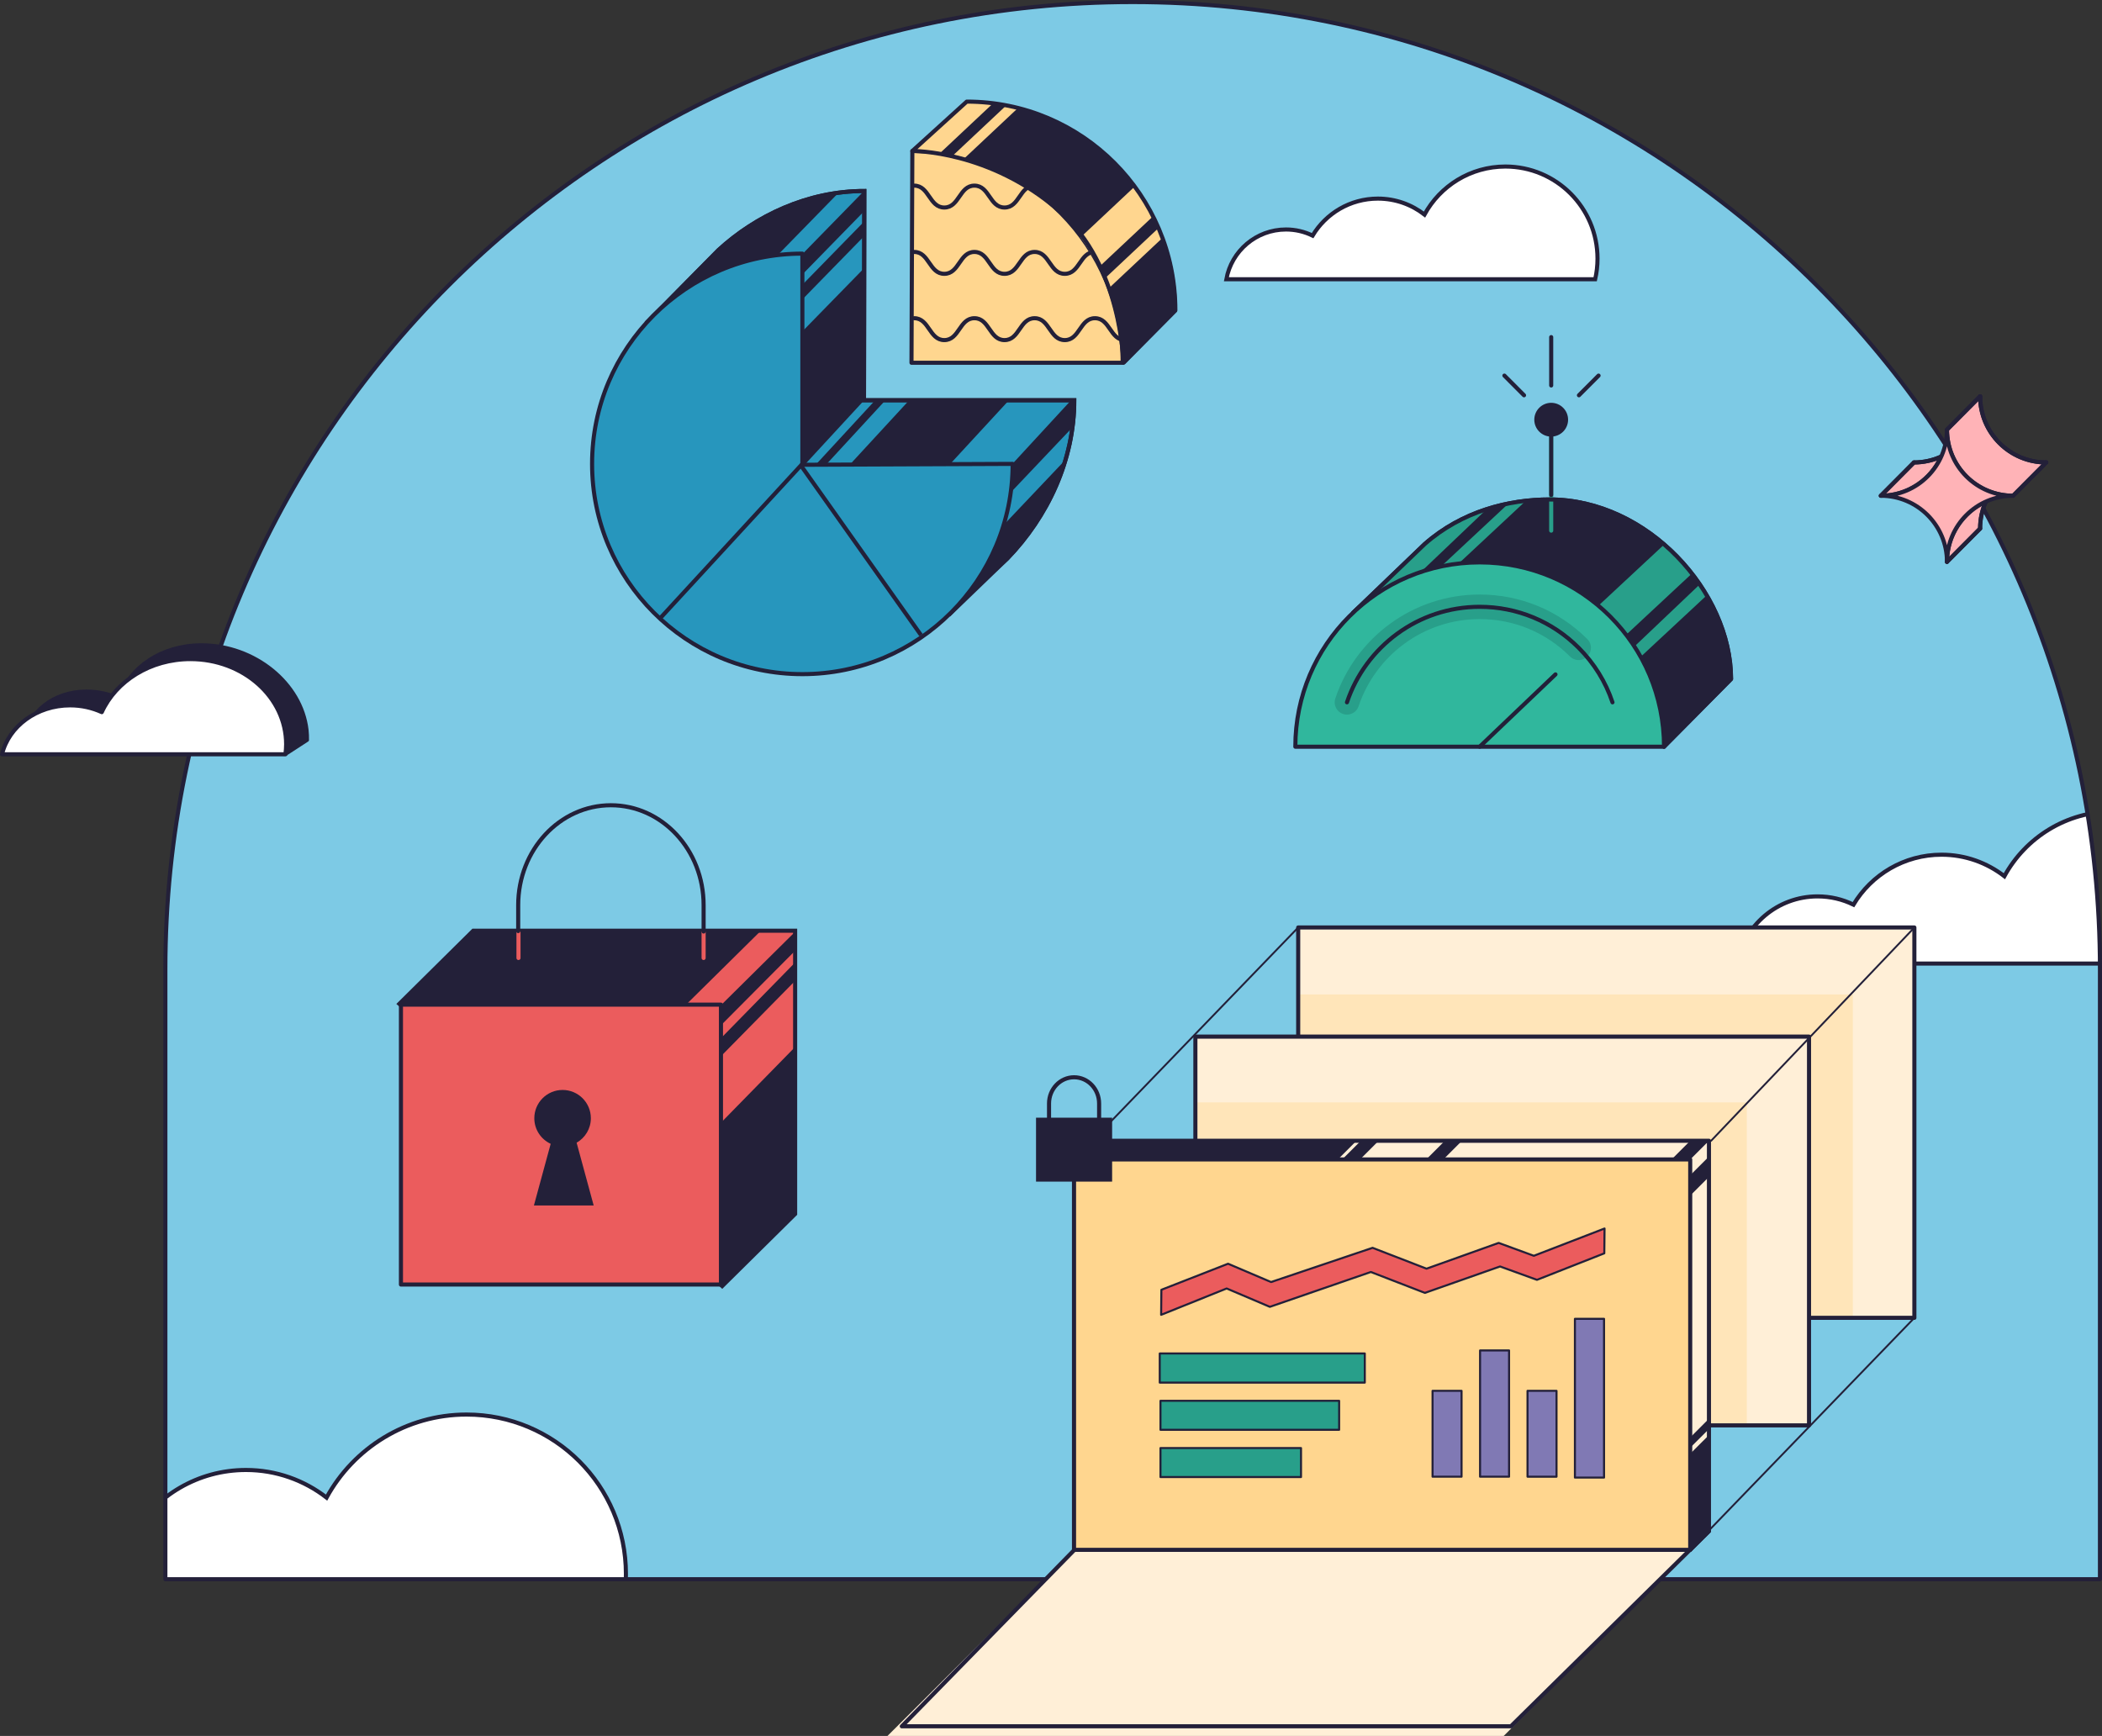 <?xml version="1.0" encoding="UTF-8"?> <svg xmlns="http://www.w3.org/2000/svg" xmlns:xlink="http://www.w3.org/1999/xlink" version="1.1" id="Layer_1" x="0px" y="0px" viewBox="0 0 513.78 424.37" style="enable-background:new 0 0 513.78 424.37;" xml:space="preserve"><rect x="0" y="0" width="513.78" height="424.37" fill="#333333" stroke="none"/> <style type="text/css"> .st0{fill:#7DCAE5;} .st1{fill:none;stroke:#232039;stroke-linecap:round;stroke-linejoin:round;stroke-miterlimit:10;} .st2{fill:none;stroke:#8079B4;stroke-miterlimit:10;} .st3{clip-path:url(#SVGID_2_);} .st4{fill:#FFFFFF;stroke:#232039;stroke-miterlimit:10;} .st5{fill:#71C827;} .st6{fill:#FFEFD7;} .st7{fill:#FFE5B9;} .st8{fill:#232039;} .st9{fill:#FFD68F;stroke:#232039;stroke-linecap:round;stroke-linejoin:round;stroke-miterlimit:10;} .st10{fill:none;stroke:#232039;stroke-width:0.45;stroke-linecap:round;stroke-linejoin:round;stroke-miterlimit:10;} .st11{fill:#8079B4;stroke:#232039;stroke-width:0.5;stroke-linecap:round;stroke-linejoin:round;stroke-miterlimit:10;} .st12{fill:#EB5C5D;stroke:#232039;stroke-width:0.5;stroke-linecap:round;stroke-linejoin:round;stroke-miterlimit:10;} .st13{fill:#289F8A;stroke:#232039;stroke-width:0.5;stroke-linecap:round;stroke-linejoin:round;stroke-miterlimit:10;} .st14{fill:#FFD68F;} .st15{fill:#FFB3B7;stroke:#232039;stroke-linecap:round;stroke-linejoin:round;stroke-miterlimit:10;} .st16{fill:#FFD1D1;stroke:#232039;stroke-linecap:round;stroke-linejoin:round;stroke-miterlimit:10;} .st17{fill:none;stroke:#232039;stroke-width:0.813;stroke-linecap:round;stroke-linejoin:round;stroke-miterlimit:10;} .st18{fill:#FFFFFF;} .st19{fill:none;stroke:#232039;stroke-linejoin:round;stroke-miterlimit:10;} .st20{clip-path:url(#SVGID_4_);} .st21{fill:#2796BD;} .st22{fill:none;stroke:#232039;stroke-miterlimit:10;} .st23{clip-path:url(#SVGID_6_);} .st24{clip-path:url(#SVGID_8_);} .st25{fill:#EB5C5D;} .st26{fill:none;stroke:#289F8A;stroke-width:0.45;stroke-linecap:round;stroke-linejoin:round;stroke-miterlimit:10;} .st27{fill:none;stroke:#EB5C5D;stroke-linecap:round;stroke-miterlimit:10;} .st28{fill:none;stroke:#232039;stroke-linecap:round;stroke-miterlimit:10;} .st29{fill:#232039;stroke:#232039;stroke-linecap:round;stroke-linejoin:round;stroke-miterlimit:10;} .st30{fill:#232039;stroke:#289F8A;stroke-linecap:round;stroke-linejoin:round;stroke-miterlimit:10;} .st31{clip-path:url(#SVGID_10_);} .st32{fill:#289F8A;} .st33{fill:#30B79D;} .st34{fill:none;stroke:#289F8A;stroke-width:6;stroke-linecap:round;stroke-linejoin:round;stroke-miterlimit:10;} </style> <g> <path class="st0" d="M276.85,0.5C146.28,0.5,40.42,106.35,40.42,236.93v149.12h472.86V236.93C513.28,106.35,407.43,0.5,276.85,0.5z "></path> <path class="st1" d="M326.66,73.29"></path> <path class="st2" d="M308.46,61.76"></path> <g> <defs> <path id="SVGID_1_" d="M276.85,0.5C146.28,0.5,40.42,106.35,40.42,236.93v149.12h472.86V236.93 C513.28,106.35,407.43,0.5,276.85,0.5z"></path> </defs> <clipPath id="SVGID_2_"> <use xlink:href="#SVGID_1_" style="overflow:visible;"></use> </clipPath> <g class="st3"> <path class="st4" d="M389.9,68.27c0.37-1.62,0.57-3.31,0.57-5.04c0-12.44-10.08-22.52-22.52-22.52 c-8.53,0-15.95,4.74-19.77,11.74c-3.15-2.44-7.1-3.9-11.39-3.9c-6.78,0-12.71,3.63-15.96,9.05c-1.96-0.96-4.17-1.5-6.5-1.5 c-7.28,0-13.33,5.25-14.58,12.17H389.9z"></path> <path class="st4" d="M546.19,235.54c0.5-2.19,0.77-4.46,0.77-6.8c0-16.77-13.6-30.37-30.37-30.37c-11.51,0-21.52,6.4-26.67,15.83 c-4.25-3.29-9.57-5.26-15.36-5.26c-9.15,0-17.15,4.9-21.53,12.21c-2.65-1.3-5.63-2.02-8.77-2.02c-9.82,0-17.98,7.08-19.67,16.42 H546.19z"></path> <path class="st4" d="M152,393.48c0.64-2.8,0.99-5.72,0.99-8.72c0-21.52-17.44-38.96-38.96-38.96c-14.76,0-27.6,8.21-34.21,20.3 c-5.44-4.22-12.28-6.75-19.7-6.75c-11.73,0-21.99,6.28-27.61,15.66c-3.4-1.66-7.21-2.6-11.25-2.6c-12.6,0-23.06,9.08-25.23,21.06 H152z"></path> </g> </g> <path class="st1" d="M276.85,0.5C146.28,0.5,40.42,106.35,40.42,236.93v149.12h472.86V236.93C513.28,106.35,407.43,0.5,276.85,0.5z "></path> <g> <g> <path class="st5" d="M213.79,312.43"></path> <rect x="317.31" y="226.73" class="st6" width="150.61" height="95.43"></rect> <rect x="317.31" y="243.1" class="st7" width="135.57" height="79.05"></rect> <rect x="317.31" y="226.73" class="st1" width="150.61" height="95.43"></rect> <rect x="292.18" y="253.41" class="st6" width="149.99" height="95.03"></rect> <rect x="292.18" y="269.49" class="st7" width="134.79" height="78.96"></rect> <rect x="292.18" y="253.41" class="st1" width="149.99" height="95.03"></rect> <path class="st1" d="M262.52,283.44"></path> <polyline class="st6" points="267.1,374.29 216.92,424.37 367.54,424.37 417.71,374.3 "></polyline> <polyline class="st1" points="267.1,374.29 220.42,422.01 369.3,422.01 417.71,374.3 "></polyline> <line class="st1" x1="267.09" y1="278.87" x2="262.52" y2="283.44"></line> <polygon class="st8" points="267.09,278.87 417.71,278.87 417.71,374.3 413.14,378.86 262.52,378.86 262.52,283.44 "></polygon> <polygon class="st6" points="417.71,350.81 397.87,370.64 398.04,368.99 417.71,349.33 "></polygon> <polygon class="st6" points="417.71,282.72 398.48,301.94 398.52,298.06 417.71,278.87 "></polygon> <polygon class="st6" points="417.71,346.81 398.04,366.48 398.32,307.08 417.71,287.7 "></polygon> <polygon class="st6" points="357.34,278.88 337.68,298.55 393.75,298.26 413.14,278.87 "></polygon> <polygon class="st6" points="336.98,278.88 317.31,298.55 333.79,298.26 353.17,278.87 "></polygon> <polygon class="st6" points="331.56,278.88 311.89,298.55 313.24,298.26 332.63,278.87 "></polygon> <path class="st1" d="M413.14,283.44"></path> <path class="st1" d="M267.09,278.87"></path> <path class="st1" d="M281.28,264.68"></path> <path class="st1" d="M417.71,278.87"></path> <polygon class="st1" points="267.09,278.87 417.71,278.87 417.71,374.3 413.14,378.86 262.52,378.86 262.52,283.44 "></polygon> <rect x="262.52" y="283.44" class="st9" width="150.61" height="95.43"></rect> <rect x="253.23" y="273.23" class="st8" width="18.6" height="15.63"></rect> <path class="st1" d="M256.41,273.56v-3.8c0-3.54,2.74-6.41,6.12-6.41s6.12,2.87,6.12,6.41v3.96"></path> <line class="st10" x1="263.77" y1="282.19" x2="317.31" y2="226.73"></line> <line class="st10" x1="418.24" y1="278.87" x2="467.93" y2="226.73"></line> <line class="st10" x1="413.14" y1="378.86" x2="467.93" y2="322.15"></line> </g> <g> <rect x="369.1" y="338.24" transform="matrix(-3.627936e-11 -1 1 -3.627936e-11 46.708 730.308)" class="st11" width="38.81" height="7.12"></rect> <rect x="366.41" y="346.95" transform="matrix(-5.389194e-11 -1 1 -5.389194e-11 26.412 727.403)" class="st11" width="20.99" height="7.09"></rect> <rect x="343.2" y="346.95" transform="matrix(-5.441152e-11 -1 1 -5.441152e-11 3.201 704.192)" class="st11" width="20.99" height="7.09"></rect> <rect x="349.88" y="342.02" transform="matrix(-3.630956e-11 -1 1 -3.630956e-11 19.744 710.869)" class="st11" width="30.86" height="7.09"></rect> </g> <polygon class="st12" points="374.91,306.99 366.31,303.84 348.68,310.14 335.49,305.04 310.68,313.41 300.17,308.93 283.87,315.3 283.81,321.42 299.83,314.98 310.38,319.47 335.07,310.95 348.28,316.06 366.65,309.6 375.67,312.87 392.13,306.39 392.19,300.32 "></polygon> <g> <rect x="283.65" y="342.44" class="st13" width="43.67" height="7.09"></rect> <rect x="283.65" y="353.99" class="st13" width="34.35" height="7.09"></rect> <rect x="283.47" y="330.87" class="st13" width="50.12" height="7.12"></rect> </g> </g> <g> <g> <path class="st14" d="M474.49,111.61"></path> <path class="st14" d="M467.82,113.05"></path> <path class="st15" d="M467.82,113.05l-8.1,8.14h0c6.58,0,12.24-3.94,14.76-9.58C472.45,112.53,470.2,113.05,467.82,113.05 L467.82,113.05z"></path> </g> <g> <path class="st14" d="M485.39,122.63"></path> <path class="st15" d="M475.89,137.35l8.1-8.14c0-2.34,0.5-4.57,1.4-6.58C479.79,125.17,475.89,130.8,475.89,137.35z"></path> <path class="st14" d="M483.98,129.21"></path> </g> <path class="st1" d="M483.98,129.21c0-8.93,7.24-16.16,16.16-16.16l0,0"></path> <path class="st1" d="M483.98,96.89c0,8.93-7.24,16.16-16.16,16.16l0,0"></path> <path class="st15" d="M475.89,105.03c0,8.93,7.24,16.16,16.16,16.16l0,0l0,0l8.1-8.14l0,0l0,0c-8.93,0-16.16-7.24-16.16-16.16 L475.89,105.03"></path> <g> <line class="st1" x1="475.89" y1="105.03" x2="483.98" y2="96.89"></line> </g> <g> <line class="st1" x1="492.05" y1="121.19" x2="500.15" y2="113.05"></line> </g> <g> <line class="st1" x1="475.89" y1="137.35" x2="483.98" y2="129.21"></line> </g> <g> <line class="st16" x1="459.73" y1="121.19" x2="467.82" y2="113.05"></line> </g> <path class="st15" d="M459.73,121.19c8.93,0,16.16,7.24,16.16,16.16c0-8.93,7.24-16.16,16.16-16.16l0,0 c-8.93,0-16.16-7.24-16.16-16.16C475.89,113.96,468.65,121.19,459.73,121.19L459.73,121.19z"></path> <path class="st1" d="M500.15,113.05c-8.93,0-16.16-7.24-16.16-16.16"></path> </g> <g> <path class="st8" d="M75.12,180.92c0.01-0.8-0.01-1.61-0.1-2.43c-1.3-11.51-12.82-20.83-25.75-20.83c-9.8,0-17.57,5.37-20.2,12.97 c-2.44-1.05-5.13-1.66-7.91-1.66c-8.17,0-14.42,5.12-15.31,11.96l63.93,3.46L75.12,180.92z"></path> <path class="st17" d="M75.12,180.92c0.01-0.8-0.01-1.61-0.1-2.43c-1.3-11.51-12.82-20.83-25.75-20.83 c-9.8,0-17.57,5.37-20.2,12.97c-2.44-1.05-5.13-1.66-7.91-1.66c-8.17,0-14.42,5.12-15.31,11.96l63.93,3.46L75.12,180.92z"></path> <path class="st18" d="M69.77,184.38c0.1-0.8,0.17-1.61,0.17-2.43c0-11.51-10.48-20.83-23.4-20.83c-9.8,0-18.18,5.37-21.66,12.97 c-2.32-1.05-4.94-1.66-7.73-1.66c-8.17,0-14.99,5.12-16.66,11.96H69.77z"></path> <path class="st1" d="M69.77,184.38c0.1-0.8,0.17-1.61,0.17-2.43c0-11.51-10.48-20.83-23.4-20.83c-9.8,0-18.18,5.37-21.66,12.97 c-2.32-1.05-4.94-1.66-7.73-1.66c-8.17,0-14.99,5.12-16.66,11.96H69.77z"></path> </g> </g> <g> <path class="st2" d="M196.23,149.93"></path> <path class="st2" d="M253.65,136.85"></path> <path class="st2" d="M267.62,101.82"></path> <g> <g> <g> <g> <g> <path class="st8" d="M262.58,97.84h-51.4l0.08-51.15c-13.86,0-26.58,6.1-35.67,14.46l-17.36,17.58l0.24,0.38 c0,0,1.39,7.71,1.39,19.07c0,28.39,23.01,51.4,51.4,51.4c11.49,0,20.51,0.15,20.51,0.15l0,0l14.41-13.16 C256.07,126.36,262.58,112.47,262.58,97.84z"></path> <path class="st2" d="M146.36,99.9"></path> </g> </g> </g> <g> <path class="st8" d="M222.69,36.73l13.45-12.22c28.48,0,51.57,23.12,51.57,51.65l-12.86,12.98c0,0-0.35-23.99-15.8-37.54 C241.84,36.5,222.69,36.73,222.69,36.73z"></path> <path class="st2" d="M238.42,71.51"></path> <path class="st14" d="M274.41,88.68c0-13.6-5.28-25.97-13.91-35.16c-9.38-9.99-22.7-16.24-37.49-16.24l-0.22,51.4H274.41z"></path> <path class="st19" d="M274.41,88.68c0-28.39-23.02-51.77-51.41-51.77l-0.21,51.77H274.41z"></path> <g> <path class="st1" d="M223.45,77.79c3.68,0,3.68,5.35,7.36,5.35c3.68,0,3.68-5.35,7.36-5.35c3.68,0,3.68,5.35,7.36,5.35 c3.68,0,3.68-5.35,7.36-5.35c3.68,0,3.68,5.35,7.37,5.35c3.68,0,3.68-5.35,7.37-5.35c3.69,0,3.69,5.35,7.37,5.35"></path> <path class="st1" d="M223.45,45.38c3.68,0,3.68,5.35,7.36,5.35c3.68,0,3.68-5.35,7.36-5.35c3.68,0,3.68,5.35,7.36,5.35 c3.68,0,3.68-5.35,7.36-5.35"></path> <path class="st1" d="M223.45,61.59c3.68,0,3.68,5.35,7.36,5.35c3.68,0,3.68-5.35,7.36-5.35c3.68,0,3.68,5.35,7.36,5.35 c3.68,0,3.68-5.35,7.36-5.35c3.68,0,3.68,5.35,7.37,5.35c3.68,0,3.68-5.35,7.37-5.35"></path> </g> </g> </g> </g> <g> <defs> <path id="SVGID_3_" d="M262.58,97.84h-51.4l0.08-51.15c-13.86,0-26.58,6.1-35.67,14.46l-17.82,17.27l0.7,0.7 c0,0,1.39,7.71,1.39,19.07c0,28.39,23.01,51.4,51.4,51.4c11.49,0,20.51,0.15,20.51,0.15l0.71,0.69l13.7-13.85 C256.07,126.36,262.58,112.47,262.58,97.84z"></path> </defs> <clipPath id="SVGID_4_"> <use xlink:href="#SVGID_3_" style="overflow:visible;"></use> </clipPath> <g class="st20"> <polygon class="st21" points="198.83,114.2 196.14,114.2 211.11,97.97 213.8,97.97 "></polygon> <polygon class="st21" points="207.15,114.2 201.35,114.2 216.31,97.97 222.11,97.97 "></polygon> <polygon class="st21" points="244.85,128.82 239.05,128.82 262.21,104.4 268,104.4 "></polygon> <polygon class="st21" points="189.54,68.85 183.74,68.85 207.59,44.43 213.39,44.43 "></polygon> <polygon class="st21" points="192.31,73.51 190.41,72.94 214.26,48.52 216.16,49.09 "></polygon> <polygon class="st21" points="192.31,84.91 190.41,79.04 214.26,54.62 216.16,60.49 "></polygon> <polygon class="st21" points="246.72,114.2 231.53,114.2 246.5,97.97 261.68,97.97 "></polygon> </g> </g> <path class="st22" d="M262.58,97.84h-51.4l0.08-51.15c-13.86,0-26.58,6.1-35.67,14.46l-17.36,17.58l0.24,0.38 c0,0,1.39,7.71,1.39,19.07c0,28.39,23.01,51.4,51.4,51.4c11.49,0,20.51,0.15,20.51,0.15l0.42,0.33l13.99-13.49 C256.07,126.36,262.58,112.47,262.58,97.84z"></path> <g> <path class="st22" d="M262.58,97.84h-51.4l0.08-51.15c-13.86,0-26.58,6.1-35.67,14.46l-17.36,17.58l0.24,0.38 c0,0,1.39,7.71,1.39,19.07c0,28.39,23.01,51.4,51.4,51.4c11.49,0,20.51,0.15,20.51,0.15l0,0l14.41-13.16 C256.07,126.36,262.58,112.47,262.58,97.84z"></path> <path class="st2" d="M146.36,99.9"></path> </g> <g> <path class="st21" d="M144.72,113.4c0-28.39,23.01-51.4,51.4-51.4v51.4h51.4c0,28.39-23.01,51.4-51.4,51.4 S144.72,141.79,144.72,113.4z"></path> <path class="st19" d="M144.72,113.4c0-28.39,23.01-51.4,51.4-51.4v51.62l51.4-0.22c0,28.39-23.01,51.4-51.4,51.4 S144.72,141.79,144.72,113.4z"></path> <line class="st22" x1="195.66" y1="113.65" x2="225.11" y2="155.25"></line> <line class="st22" x1="196.11" y1="113.4" x2="161.52" y2="150.96"></line> </g> <g> <defs> <path id="SVGID_5_" d="M222.69,36.73l13.45-12.22c28.48,0,51.57,23.12,51.57,51.65l-13.13,12.53c0,0-0.22-21.41-14.89-35.8 C241.84,35.37,222.69,36.73,222.69,36.73z"></path> </defs> <clipPath id="SVGID_6_"> <use xlink:href="#SVGID_5_" style="overflow:visible;"></use> </clipPath> <g class="st23"> <polygon class="st14" points="228.54,38.58 220.86,39.27 237.41,23.73 245.09,23.04 "></polygon> <polygon class="st14" points="233.94,40.38 230.17,40.6 246.72,25.06 250.49,24.83 "></polygon> <polygon class="st14" points="270.96,70.53 267.2,70.75 283.74,55.21 287.51,54.99 "></polygon> <polygon class="st14" points="267.78,66.07 261.43,60.55 277.98,45.01 284.33,50.53 "></polygon> </g> </g> <path class="st19" d="M223,36.91l13.3-12.07c28.16,0,50.99,22.84,50.99,51.02l-12.71,12.82c0,0-0.35-23.7-15.62-37.09 C241.94,36.69,223,36.91,223,36.91z"></path> </g> <g> <polygon class="st8" points="194.35,296.76 176.52,314.39 97.61,245.4 115.68,227.52 194.35,227.52 "></polygon> <g> <defs> <polygon id="SVGID_7_" points="194.35,296.76 176.52,314.39 97.61,245.4 115.68,227.52 194.35,227.52 "></polygon> </defs> <clipPath id="SVGID_8_"> <use xlink:href="#SVGID_7_" style="overflow:visible;"></use> </clipPath> <g class="st24"> <polygon class="st25" points="174.03,247.9 165.36,247.9 187.94,225.59 196.42,225.73 "></polygon> </g> <g class="st24"> <polygon class="st25" points="196.78,237.3 196.96,253.27 174.75,275.96 175.31,259.13 "></polygon> <polygon class="st25" points="196.87,229.88 196.98,232.6 174.77,255.28 175.14,251.73 "></polygon> </g> </g> <polygon class="st22" points="194.35,296.76 176.52,314.39 97.61,245.4 115.68,227.52 194.35,227.52 "></polygon> <rect x="98" y="245.6" class="st25" width="78.22" height="68.42"></rect> <rect x="98" y="245.6" class="st1" width="78.22" height="68.42"></rect> <path class="st26" d="M133.85,292.41"></path> <path class="st8" d="M145.11,294.69l-4.17-15.34c2.08-1.19,3.48-3.43,3.48-5.99c0-3.82-3.1-6.91-6.91-6.91 c-3.82,0-6.91,3.1-6.91,6.91c0,2.78,1.64,5.16,4,6.26l-4.1,15.07H145.11z"></path> <line class="st27" x1="126.73" y1="227.94" x2="126.73" y2="234.19"></line> <line class="st27" x1="171.98" y1="227.94" x2="171.98" y2="234.19"></line> <path class="st28" d="M171.98,227.72v-6.45c0-13.49-10.14-24.42-22.66-24.42h0c-12.51,0-22.66,10.93-22.66,24.42v6.34"></path> </g> <g> <g> <line class="st29" x1="379.15" y1="94.23" x2="379.15" y2="82.41"></line> <path class="st29" d="M330.74,149.79l17.49-16.79l0,0c9.16-8.06,20.56-10.9,30.54-10.9c23.94,0,44.34,22.61,44.34,43.9 l-16.37,16.53"></path> <line class="st30" x1="379.15" y1="129.72" x2="379.15" y2="104.44"></line> <line class="st29" x1="379.15" y1="121" x2="379.15" y2="104.44"></line> <circle class="st29" cx="379.15" cy="102.6" r="3.63"></circle> <line class="st29" x1="385.93" y1="96.63" x2="390.73" y2="91.82"></line> <line class="st29" x1="372.51" y1="96.63" x2="367.71" y2="91.82"></line> </g> <g> <defs> <path id="SVGID_9_" d="M330.74,149.79l17.49-16.79l0,0c9.16-8.06,20.56-10.9,30.54-10.9c23.94,0,44.34,22.61,44.34,43.9 l-16.37,16.53"></path> </defs> <clipPath id="SVGID_10_"> <use xlink:href="#SVGID_9_" style="overflow:visible;"></use> </clipPath> <g class="st31"> <polygon class="st32" points="339.28,147.45 331.6,148.14 356.37,124.53 364.05,123.84 "></polygon> <polygon class="st32" points="350.97,142.95 347.2,143.17 371.39,120.59 375.16,120.37 "></polygon> <polygon class="st32" points="400.22,161.31 395.78,161.57 416.56,141.82 419.72,143.16 "></polygon> <polygon class="st32" points="396.47,156.11 388.99,149.66 408.49,131.51 415.97,137.95 "></polygon> </g> </g> <path class="st1" d="M330.74,149.79l17.49-16.79l0,0c9.16-8.06,20.56-10.9,30.54-10.9c23.94,0,44.34,22.61,44.34,43.9l-16.37,16.53 "></path> <path class="st33" d="M406.73,182.54c0-24.88-20.17-45.06-45.06-45.06s-45.06,20.17-45.06,45.06L406.73,182.54z"></path> <path class="st1" d="M406.73,182.54c0-24.88-20.17-45.06-45.06-45.06s-45.06,20.17-45.06,45.06L406.73,182.54z"></path> <path class="st34" d="M329.23,171.69c4.55-13.56,17.37-23.35,32.44-23.35c9.14,0,17.73,3.56,24.19,10.02"></path> <line class="st1" x1="361.67" y1="182.54" x2="380.2" y2="164.86"></line> <path class="st1" d="M329.23,171.69c4.55-13.56,17.37-23.35,32.44-23.35c9.14,0,17.73,3.56,24.19,10.02 c3.81,3.81,6.61,8.36,8.27,13.33"></path> </g> <g> </g> <g> </g> <g> </g> <g> </g> <g> </g> <g> </g> <g> </g> <g> </g> <g> </g> <g> </g> <g> </g> <g> </g> <g> </g> <g> </g> <g> </g> </svg> 